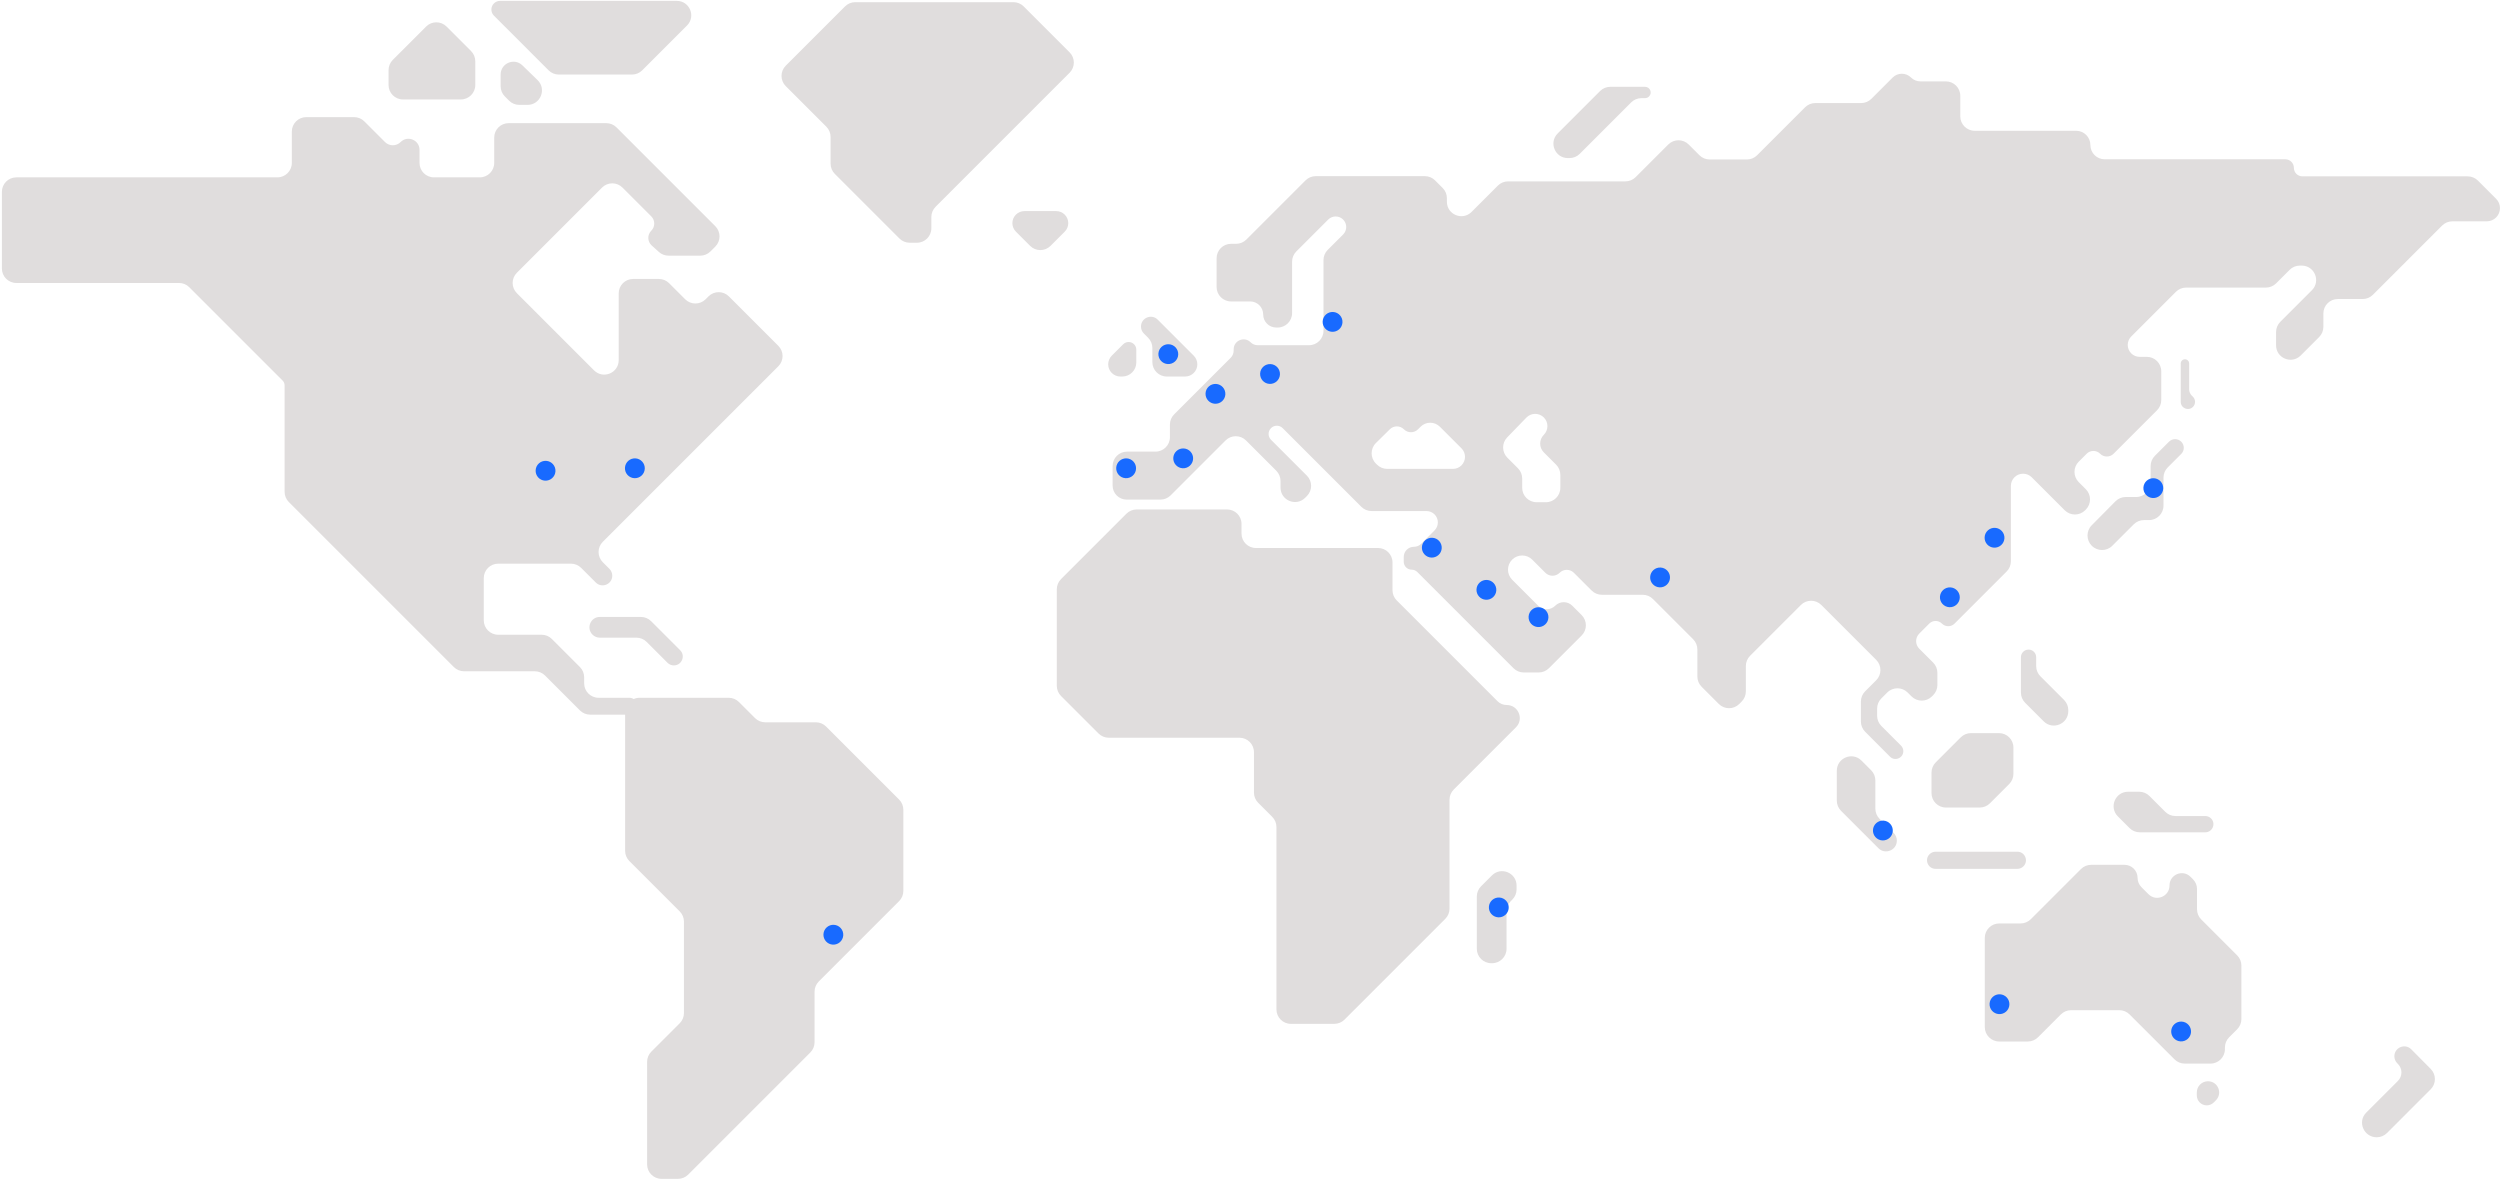 <svg width="1246" height="588" viewBox="0 0 1246 588" fill="none" xmlns="http://www.w3.org/2000/svg">
<g clip-path="url(#clip0_2976_151912)">
<path fill-rule="evenodd" clip-rule="evenodd" d="M246.17 7.799L273.427 35.056C274.776 36.405 276.606 37.163 278.514 37.163H314.983C316.891 37.163 318.72 36.405 320.069 35.056L342.407 12.719C346.939 8.187 343.729 0.439 337.32 0.439H249.218C248.079 0.439 246.987 0.89 246.179 1.693C244.486 3.375 244.482 6.112 246.17 7.799ZM249.516 37.163V42.988C249.516 44.896 250.274 46.725 251.623 48.074L253.715 50.166C255.064 51.516 256.894 52.273 258.802 52.273H262.915C269.376 52.273 272.561 44.416 267.923 39.916L260.356 32.576C256.303 28.645 249.516 31.517 249.516 37.163ZM513.411 122.538L506.332 115.459C503.988 113.114 503.988 109.313 506.332 106.968C507.458 105.842 508.985 105.21 510.578 105.21H526.418C528.01 105.21 529.537 105.842 530.663 106.968C533.008 109.313 533.008 113.114 530.663 115.459L523.584 122.538C520.775 125.347 516.22 125.347 513.411 122.538ZM141.845 192.068V245.126C141.845 247.033 142.603 248.863 143.952 250.212L226.196 332.456C227.545 333.805 229.375 334.563 231.283 334.563H266.551C268.459 334.563 270.289 335.321 271.638 336.67L289.039 354.071C290.388 355.42 292.217 356.178 294.125 356.178H311.56V424.048C311.56 425.956 312.318 427.786 313.667 429.135L338.773 454.24C340.122 455.589 340.88 457.419 340.88 459.327V504.902C340.88 506.81 340.122 508.64 338.773 509.989L324.624 524.138C323.275 525.487 322.517 527.316 322.517 529.224V580.342C322.517 584.315 325.738 587.536 329.711 587.536H337.9C339.808 587.536 341.638 586.778 342.987 585.429L403.867 524.549C405.216 523.2 405.974 521.37 405.974 519.462V494.251C405.974 492.343 406.732 490.513 408.081 489.164L448.122 449.123C449.471 447.774 450.228 445.944 450.228 444.036V403.589C450.228 401.682 449.471 399.852 448.122 398.503L411.721 362.102C410.371 360.753 408.542 359.995 406.634 359.995H381.385C379.477 359.995 377.647 359.237 376.298 357.888L368.292 349.881C366.943 348.532 365.113 347.774 363.205 347.774H318.754C317.714 347.774 316.726 347.995 315.833 348.392C315.194 347.999 314.442 347.773 313.637 347.773H298.339C294.366 347.773 291.145 344.552 291.145 340.579V337.543C291.145 335.635 290.388 333.805 289.039 332.456L275.04 318.458C273.691 317.109 271.861 316.351 269.954 316.351H248.305C244.332 316.351 241.112 313.131 241.112 309.158V288.121C241.112 284.148 244.332 280.928 248.305 280.928H284.563C286.471 280.928 288.301 281.685 289.65 283.034L296.941 290.326C299.972 293.357 305.155 291.21 305.155 286.923C305.155 285.647 304.648 284.423 303.746 283.521L300.435 280.21C297.626 277.401 297.626 272.846 300.435 270.037L387.927 182.544C390.737 179.735 390.737 175.18 387.927 172.371L363.277 147.721C360.468 144.912 355.913 144.912 353.104 147.721L351.669 149.155C348.86 151.965 344.305 151.965 341.496 149.155L333.479 141.139C332.13 139.789 330.301 139.032 328.393 139.032H315.55C311.578 139.032 308.357 142.252 308.357 146.225V179.504C308.357 185.912 300.609 189.122 296.077 184.59L257.606 146.119C254.797 143.31 254.797 138.755 257.606 135.946L300.068 93.484C302.877 90.674 307.432 90.674 310.241 93.484L324.595 107.838C326.57 109.812 326.57 113.014 324.595 114.988C322.549 117.034 322.634 120.377 324.782 122.317L328.385 125.57C329.707 126.763 331.425 127.424 333.206 127.424H349.007C350.915 127.424 352.744 126.666 354.093 125.317L356.506 122.904C359.316 120.095 359.316 115.54 356.506 112.731L307.262 63.486C305.913 62.137 304.083 61.379 302.175 61.379H253.509C249.536 61.379 246.315 64.6 246.315 68.573V81.204C246.315 85.177 243.094 88.397 239.122 88.397H216.284C212.311 88.397 209.09 85.177 209.09 81.204V74.688C209.09 69.777 203.152 67.317 199.679 70.79C197.526 72.943 194.036 72.943 191.883 70.79L181.577 60.484C180.228 59.135 178.398 58.377 176.49 58.377H152.641C148.668 58.377 145.447 61.598 145.447 65.571V81.204C145.447 85.177 142.226 88.397 138.254 88.397H8.143C4.17 88.397 0.95 91.618 0.95 95.591V133.839C0.95 137.812 4.17 141.033 8.143 141.033H89.232C91.139 141.033 92.969 141.791 94.318 143.14L140.854 189.676C141.489 190.31 141.845 191.171 141.845 192.068ZM1086.88 181.161V200.275C1086.88 203.45 1090.72 205.041 1092.97 202.795C1094.36 201.403 1094.36 199.146 1092.97 197.754L1092.37 197.161C1091.55 196.336 1091.08 195.216 1091.08 194.048V187.466V181.161C1091.08 180.001 1090.14 179.06 1088.98 179.06C1087.82 179.06 1086.88 180.001 1086.88 181.161ZM743.58 436.306L738.154 441.732C736.805 443.081 736.047 444.911 736.047 446.818V472.869C736.047 476.842 739.268 480.063 743.24 480.063H743.663C747.636 480.063 750.857 476.842 750.857 472.869V454.223C750.857 452.315 751.614 450.486 752.963 449.137L753.753 448.347C755.102 446.998 755.86 445.168 755.86 443.26V441.392C755.86 434.983 748.111 431.774 743.58 436.306ZM1063.46 261.321L1052.74 272.04C1049.93 274.85 1045.35 274.819 1042.54 272.01C1039.74 269.211 1039.7 264.647 1042.48 261.833L1054.35 249.84C1055.7 248.474 1057.54 247.706 1059.46 247.706H1064.68C1068.65 247.706 1071.87 244.485 1071.87 240.513V232.274C1071.87 230.366 1072.63 228.536 1073.98 227.187L1081.03 220.138C1082.71 218.452 1085.45 218.452 1087.13 220.138C1088.82 221.823 1088.82 224.556 1087.13 226.242L1080.38 232.991C1079.03 234.34 1078.28 236.17 1078.28 238.078V252.021C1078.28 255.994 1075.06 259.214 1071.08 259.214H1068.55C1066.64 259.214 1064.81 259.972 1063.46 261.321ZM1007.23 327.556V345.192C1007.23 347.099 1007.99 348.929 1009.34 350.278L1018.56 359.507C1023.1 364.038 1030.84 360.829 1030.84 354.42V353.952C1030.84 352.044 1030.09 350.215 1028.74 348.866L1016.94 337.069C1015.59 335.72 1014.83 333.89 1014.83 331.982V327.556C1014.83 325.456 1013.13 323.754 1011.03 323.754C1008.93 323.754 1007.23 325.456 1007.23 327.556ZM977.241 367.493L964.773 379.962C963.424 381.311 962.666 383.14 962.666 385.048V395.288C962.666 399.261 965.887 402.482 969.859 402.482H986.685C988.593 402.482 990.423 401.724 991.772 400.375L1001.39 390.76C1002.74 389.411 1003.49 387.581 1003.49 385.674V372.58C1003.49 368.607 1000.27 365.386 996.3 365.386H982.328C980.42 365.386 978.59 366.144 977.241 367.493ZM964.701 424.493H1005.46C1009.26 424.493 1011.17 429.092 1008.48 431.781C1007.68 432.582 1006.59 433.032 1005.46 433.032H964.701C960.897 433.032 958.993 428.433 961.682 425.744C962.483 424.943 963.569 424.493 964.701 424.493ZM932.572 383.891L927.746 379.065C923.214 374.533 915.466 377.743 915.466 384.151V399.03C915.466 400.937 916.224 402.767 917.573 404.116L936.205 422.749C939.593 426.137 945.386 423.737 945.386 418.946C945.386 417.52 944.819 416.152 943.811 415.143L936.786 408.119C935.437 406.77 934.679 404.94 934.679 403.032V388.977C934.679 387.07 933.921 385.24 932.572 383.891ZM421.17 3.188L391.614 32.745C388.804 35.554 388.804 40.108 391.614 42.918L411.858 63.162C413.207 64.511 413.965 66.341 413.965 68.248V81.579C413.965 83.486 414.723 85.316 416.072 86.665L448.275 118.869C449.624 120.218 451.454 120.976 453.362 120.976H456.991C460.963 120.976 464.184 117.755 464.184 113.782V108.158C464.184 106.25 464.942 104.42 466.291 103.071L533.096 36.266C535.905 33.457 535.905 28.902 533.096 26.093L510.191 3.188C508.842 1.839 507.013 1.081 505.105 1.081H426.257C424.349 1.081 422.519 1.839 421.17 3.188ZM317.198 317.814H298.951C297.581 317.814 296.267 317.27 295.298 316.301C292.044 313.047 294.349 307.483 298.951 307.483H319.424C321.331 307.483 323.161 308.241 324.51 309.59L338.984 324.064C341.781 326.861 339.8 331.643 335.845 331.643C334.668 331.643 333.539 331.175 332.706 330.343L322.284 319.921C320.935 318.572 319.105 317.814 317.198 317.814ZM594.969 177.276L577.001 159.308C573.925 156.232 568.666 158.411 568.666 162.76C568.666 164.055 569.181 165.297 570.096 166.212L572.229 168.345C573.578 169.694 574.336 171.524 574.336 173.431V180.47C574.336 184.443 577.556 187.663 581.529 187.663H590.666C594.027 187.663 596.751 184.939 596.751 181.578C596.751 179.965 596.11 178.417 594.969 177.276ZM566.331 180.659V174.272C566.331 172.162 564.62 170.452 562.51 170.452C561.497 170.452 560.525 170.854 559.809 171.571L554.104 177.276C552.963 178.417 552.322 179.965 552.322 181.578C552.322 184.939 555.046 187.663 558.406 187.663H559.326C563.195 187.663 566.331 184.527 566.331 180.659ZM776.344 66.511L797.481 45.374C798.83 44.025 800.66 43.267 802.568 43.267H819.881C822.4 43.267 823.661 46.312 821.88 48.093C821.35 48.623 820.631 48.92 819.881 48.92H818.075C816.169 48.92 814.341 49.678 812.993 51.026L787.335 76.684C785.986 78.033 784.156 78.791 782.248 78.791H781.431C775.022 78.791 771.812 71.043 776.344 66.511ZM1061.36 412.711L1055.54 406.884C1051 402.352 1054.21 394.604 1060.62 394.604H1066.19C1068.1 394.604 1069.93 395.361 1071.28 396.71L1079.17 404.605C1080.52 405.954 1082.35 406.712 1084.26 406.712H1099.11C1100.19 406.712 1101.22 407.139 1101.98 407.899C1104.53 410.452 1102.73 414.818 1099.11 414.818H1066.45C1064.54 414.818 1062.71 414.06 1061.36 412.711ZM1012.14 458.141L1037.15 433.135C1038.49 431.786 1040.32 431.028 1042.23 431.028H1058.86C1062.46 431.028 1065.37 433.943 1065.37 437.538C1065.37 439.265 1066.06 440.92 1067.28 442.141L1070.81 445.673C1074.67 449.538 1081.28 446.8 1081.28 441.335C1081.28 435.87 1087.89 433.133 1091.75 436.997L1092.98 438.227C1094.27 439.512 1094.99 441.256 1094.99 443.074V453.166C1094.99 455.074 1095.75 456.903 1097.1 458.252L1115 476.153C1116.35 477.502 1117.11 479.332 1117.11 481.24V507.902C1117.11 509.81 1116.35 511.64 1115 512.989L1111.01 516.981C1109.66 518.33 1108.9 520.159 1108.9 522.067V522.902C1108.9 526.875 1105.68 530.095 1101.71 530.095H1088.86C1086.96 530.095 1085.13 529.337 1083.78 527.988L1061.37 505.584C1060.02 504.235 1058.19 503.477 1056.29 503.477H1032.23C1030.32 503.477 1028.49 504.235 1027.14 505.584L1015.74 516.981C1014.39 518.33 1012.56 519.088 1010.66 519.088H996.412C992.439 519.088 989.218 515.867 989.218 511.894V467.442C989.218 463.469 992.439 460.248 996.412 460.248H1007.05C1008.96 460.248 1010.79 459.49 1012.14 458.141ZM1094.89 544.47V545.954C1094.89 548.691 1097.1 550.909 1099.84 550.909C1101.16 550.909 1102.42 550.387 1103.34 549.458L1104.39 548.408C1107.9 544.9 1105.42 538.9 1100.46 538.9C1097.38 538.9 1094.89 541.394 1094.89 544.47ZM1195.11 530.252L1194.8 529.937C1193.87 529.013 1193.35 527.76 1193.35 526.453C1193.35 522.053 1198.68 519.859 1201.78 522.984L1211.48 532.764C1214.26 535.576 1214.25 540.114 1211.45 542.915L1189.66 564.713C1188.31 566.062 1186.45 566.82 1184.54 566.82C1178.14 566.82 1174.78 559.071 1179.32 554.539L1195.11 538.743C1197.46 536.398 1197.46 532.597 1195.11 530.252ZM561.425 256.019L528.813 288.63C527.464 289.979 526.706 291.809 526.706 293.717V341.794C526.706 343.702 527.464 345.531 528.813 346.88L547.515 365.582C548.864 366.932 550.694 367.689 552.601 367.689H617.78C621.752 367.689 624.973 370.91 624.973 374.883V395.03C624.973 396.938 625.731 398.767 627.08 400.116L634.074 407.11C635.423 408.459 636.181 410.289 636.181 412.197V503.092C636.181 507.065 639.401 510.285 643.374 510.285H665.022C666.93 510.285 668.76 509.527 670.109 508.178L720.332 457.955C721.681 456.606 722.439 454.777 722.439 452.869V398.587C722.439 396.68 723.197 394.85 724.546 393.501L755.556 362.491C759.657 358.39 756.752 351.378 750.953 351.378C749.226 351.378 747.57 350.692 746.35 349.471L696.127 299.248C694.777 297.899 694.02 296.07 694.02 294.162V280.319C694.02 276.346 690.799 273.125 686.826 273.125H625.962C621.99 273.125 618.769 269.905 618.769 265.932V261.105C618.769 257.132 615.548 253.912 611.575 253.912H566.511C564.604 253.912 562.774 254.67 561.425 256.019ZM616.085 121.517C617.993 121.517 619.822 120.759 621.172 119.41L650.681 89.901C652.03 88.552 653.859 87.794 655.767 87.794H710.149C712.057 87.794 713.886 88.552 715.235 89.901L719.027 93.692C720.376 95.041 721.133 96.871 721.133 98.779V100.547C721.133 106.956 728.882 110.166 733.414 105.634L746.545 92.502C747.894 91.153 749.724 90.395 751.632 90.395H810.116C812.024 90.395 813.853 89.638 815.202 88.289L831.475 72.016C834.284 69.207 838.839 69.207 841.648 72.016L847.013 77.381C848.362 78.73 850.192 79.488 852.099 79.488H870.657C872.564 79.488 874.394 78.73 875.743 77.381L899.648 53.476C900.997 52.127 902.827 51.369 904.735 51.369H927.595C929.503 51.369 931.333 50.611 932.682 49.262L943.287 38.657C945.827 36.117 949.946 36.117 952.486 38.657C953.706 39.877 955.36 40.562 957.085 40.562H969.813C973.785 40.562 977.006 43.782 977.006 47.755V57.985C977.006 61.958 980.227 65.179 984.2 65.179H1034.75C1038.67 65.179 1041.85 68.36 1041.85 72.284C1041.85 76.207 1045.03 79.388 1048.95 79.388H1139.02C1141.36 79.388 1143.27 81.292 1143.27 83.641C1143.27 85.99 1145.17 87.894 1147.52 87.894H1229.9C1231.81 87.894 1233.64 88.652 1234.99 90.001L1244.06 99.075C1245.29 100.31 1245.99 101.983 1245.99 103.729C1245.99 107.363 1243.04 110.309 1239.41 110.309H1222.25C1220.34 110.309 1218.51 111.067 1217.16 112.416L1182.65 146.928C1181.3 148.277 1179.47 149.035 1177.56 149.035H1165.16C1161.19 149.035 1157.97 152.256 1157.97 156.229V162.904C1157.97 164.812 1157.21 166.642 1155.86 167.991L1146.67 177.182C1142.14 181.714 1134.39 178.505 1134.39 172.096V165.499C1134.39 163.591 1135.15 161.761 1136.49 160.412L1152.25 144.654C1156.78 140.122 1153.57 132.374 1147.17 132.374H1146.25C1144.34 132.374 1142.51 133.132 1141.16 134.481L1134.42 141.224C1133.07 142.574 1131.24 143.331 1129.33 143.331H1089.56C1087.65 143.331 1085.82 144.089 1084.47 145.438L1062.2 167.708C1061.09 168.823 1060.46 170.335 1060.46 171.911C1060.46 175.194 1063.12 177.855 1066.41 177.855H1069.98C1073.95 177.855 1077.17 181.075 1077.17 185.048V199.392C1077.17 201.299 1076.42 203.129 1075.07 204.478L1053.41 226.137C1051.56 227.989 1048.55 227.989 1046.7 226.137C1044.85 224.286 1041.85 224.286 1040 226.137L1036.03 230.107C1033.22 232.916 1033.22 237.471 1036.03 240.28L1039.57 243.816C1042.37 246.625 1042.37 251.18 1039.57 253.989L1039.23 254.323C1036.42 257.132 1031.87 257.132 1029.06 254.323L1012.61 237.876C1011.47 236.735 1009.92 236.094 1008.31 236.094C1004.95 236.094 1002.22 238.818 1002.22 242.179V279.746C1002.22 281.654 1001.47 283.483 1000.12 284.832L974.154 310.794C972.413 312.535 969.591 312.535 967.85 310.794C966.109 309.053 963.286 309.053 961.546 310.794L956.548 315.792C955.551 316.789 954.991 318.141 954.991 319.55C954.991 320.96 955.551 322.312 956.548 323.308L963.491 330.252C964.84 331.601 965.598 333.431 965.598 335.339V341.387C965.598 343.295 964.84 345.125 963.491 346.474L962.88 347.086C960.07 349.895 955.516 349.895 952.707 347.086L950.771 345.151C947.962 342.341 943.408 342.341 940.598 345.151L937.66 348.089C936.311 349.438 935.553 351.268 935.553 353.176V356.723C935.553 358.63 936.311 360.46 937.66 361.809L947.472 371.621C948.202 372.351 948.612 373.341 948.612 374.373C948.612 377.844 944.413 379.579 941.963 377.121L929.571 364.685C928.227 363.336 927.473 361.51 927.473 359.607V349.648C927.473 347.74 928.231 345.911 929.58 344.562L935.095 339.047C937.904 336.237 937.904 331.683 935.095 328.873L907.743 301.521C904.933 298.712 900.379 298.712 897.569 301.521L872.241 326.85C870.892 328.199 870.134 330.028 870.134 331.936V344.589C870.134 346.497 869.376 348.327 868.027 349.676L866.84 350.863C864.031 353.672 859.476 353.672 856.667 350.863L848.075 342.271C846.726 340.922 845.968 339.092 845.968 337.184V323.681C845.968 321.773 845.21 319.943 843.861 318.594L823.808 298.542C822.459 297.193 820.63 296.435 818.722 296.435H798.363C796.455 296.435 794.626 295.677 793.277 294.328L784.426 285.477C782.464 283.515 779.283 283.515 777.321 285.477C775.359 287.439 772.179 287.439 770.217 285.477L763.662 278.923C760.899 276.16 756.419 276.16 753.655 278.923C750.892 281.686 750.892 286.166 753.655 288.93L766.614 301.888C768.963 304.237 772.771 304.237 775.12 301.888C777.469 299.54 781.277 299.54 783.626 301.888L788.296 306.558C791.105 309.368 791.105 313.922 788.296 316.731L771.973 333.054C770.624 334.403 768.795 335.161 766.887 335.161H759.437C757.529 335.161 755.699 334.403 754.35 333.054L706.383 285.087C705.64 284.344 704.632 283.926 703.581 283.926C701.393 283.926 699.619 282.152 699.619 279.964V277.613C699.619 274.799 701.9 272.519 704.714 272.519C706.065 272.519 707.361 271.982 708.316 271.026L714.972 264.37C716.034 263.308 716.63 261.868 716.63 260.367C716.63 257.241 714.096 254.707 710.97 254.707H683.586C681.678 254.707 679.848 253.949 678.499 252.6L639.278 213.379C637.676 211.776 635.077 211.776 633.474 213.379C631.872 214.981 631.872 217.58 633.474 219.183L651.353 237.061C654.163 239.871 654.163 244.425 651.353 247.235L650.494 248.094C645.962 252.626 638.214 249.416 638.214 243.008V239.71C638.214 237.802 637.456 235.973 636.107 234.624L621 219.516C618.19 216.707 613.636 216.707 610.826 219.516L583.446 246.897C582.097 248.246 580.267 249.003 578.36 249.003H561.525C559.667 249.003 557.885 248.265 556.571 246.952C555.258 245.638 554.52 243.856 554.52 241.998V232.28C554.52 228.307 557.74 225.087 561.713 225.087H575.896C579.869 225.087 583.089 221.866 583.089 217.893V211.605C583.089 209.697 583.847 207.868 585.196 206.519L613.337 178.377C614.313 177.402 614.861 176.079 614.861 174.7V174.102C614.861 169.69 620.196 167.48 623.316 170.6C624.245 171.529 625.505 172.051 626.819 172.051H652.432C656.405 172.051 659.625 168.83 659.625 164.857V129.634C659.625 127.726 660.383 125.897 661.732 124.548L669.415 116.865C671.469 114.811 671.469 111.48 669.415 109.426C667.36 107.371 664.029 107.371 661.975 109.426L646.087 125.314C644.738 126.663 643.98 128.492 643.98 130.4V156.051C643.98 160.024 640.76 163.245 636.787 163.245H636.075C632.483 163.245 629.57 160.333 629.57 156.74C629.57 153.148 626.658 150.236 623.066 150.236H613.549C609.576 150.236 606.355 147.015 606.355 143.043V128.711C606.355 124.738 609.576 121.517 613.549 121.517H616.085ZM691.392 233.692C689.484 233.692 687.655 232.934 686.306 231.585L685.727 231.006C682.905 228.184 682.92 223.604 685.76 220.8L692.705 213.944C694.649 212.025 697.777 212.035 699.709 213.967C701.65 215.908 704.796 215.908 706.736 213.967L708.026 212.677C710.679 210.025 714.98 210.025 717.632 212.677L728.397 223.442C730.742 225.787 730.742 229.588 728.397 231.933C727.271 233.059 725.744 233.692 724.151 233.692H691.392ZM751.181 218.004C748.447 220.825 748.482 225.318 751.26 228.096L756.554 233.39C757.903 234.739 758.661 236.569 758.661 238.477V243.114C758.661 247.087 761.882 250.307 765.855 250.307H770.48C774.453 250.307 777.674 247.087 777.674 243.114V236.676C777.674 234.768 776.916 232.938 775.567 231.589L769.418 225.44C767.014 223.036 767.031 219.122 769.436 216.717C771.821 214.332 771.838 210.448 769.453 208.063C767.041 205.651 763.121 205.682 760.748 208.131L751.181 218.004ZM200.848 49.57H229.69C233.663 49.57 236.883 46.349 236.883 42.377V30.535C236.883 28.627 236.125 26.797 234.776 25.448L222.557 13.229C219.748 10.419 215.193 10.419 212.384 13.229L195.762 29.851C194.413 31.2 193.655 33.029 193.655 34.937V42.377C193.655 46.349 196.875 49.57 200.848 49.57Z" fill="#E0DDDD"/>
<circle cx="271.9" cy="234.625" r="4.946" transform="rotate(3.247 271.9 234.625)" fill="#186AFF"/>
<circle cx="316.417" cy="233.388" r="4.946" transform="rotate(3.247 316.417 233.388)" fill="#186AFF"/>
<circle cx="632.984" cy="186.398" r="4.946" transform="rotate(3.247 632.984 186.398)" fill="#186AFF"/>
<circle cx="664.15" cy="160.43" r="4.946" transform="rotate(3.247 664.15 160.43)" fill="#186AFF"/>
<circle cx="713.614" cy="272.96" r="4.946" transform="rotate(3.247 713.614 272.96)" fill="#186AFF"/>
<circle cx="740.819" cy="293.982" r="4.946" transform="rotate(3.247 740.819 293.982)" fill="#186AFF"/>
<circle cx="766.788" cy="307.584" r="4.946" transform="rotate(3.247 766.788 307.584)" fill="#186AFF"/>
<circle cx="827.381" cy="287.799" r="4.946" transform="rotate(3.247 827.381 287.799)" fill="#186AFF"/>
<circle cx="971.811" cy="297.691" r="4.946" transform="rotate(3.247 971.811 297.691)" fill="#186AFF"/>
<circle cx="994.069" cy="268.013" r="4.946" transform="rotate(3.247 994.069 268.013)" fill="#186AFF"/>
<circle cx="1073.21" cy="243.282" r="4.946" transform="rotate(3.247 1073.21 243.282)" fill="#186AFF"/>
<circle cx="747.002" cy="452.265" r="4.946" transform="rotate(3.247 747.002 452.265)" fill="#186AFF"/>
<circle cx="938.423" cy="413.931" r="4.946" transform="rotate(3.247 938.423 413.931)" fill="#186AFF"/>
<circle cx="996.543" cy="500.492" r="4.946" transform="rotate(3.247 996.543 500.492)" fill="#186AFF"/>
<circle cx="1087.07" cy="514.095" r="4.946" transform="rotate(3.247 1087.07 514.095)" fill="#186AFF"/>
<circle cx="605.779" cy="196.291" r="4.946" transform="rotate(3.247 605.779 196.291)" fill="#186AFF"/>
<circle cx="582.284" cy="176.506" r="4.946" transform="rotate(3.247 582.284 176.506)" fill="#186AFF"/>
<circle cx="589.704" cy="228.442" r="4.946" transform="rotate(3.247 589.704 228.442)" fill="#186AFF"/>
<circle cx="561.262" cy="233.388" r="4.946" transform="rotate(3.247 561.262 233.388)" fill="#186AFF"/>
<circle cx="415.344" cy="465.868" r="4.946" transform="rotate(3.247 415.344 465.868)" fill="#186AFF"/>
</g>
<defs>
<clipPath id="clip0_2976_151912">
<rect width="1246" height="588" fill="white"/>
</clipPath>
</defs>
</svg>
